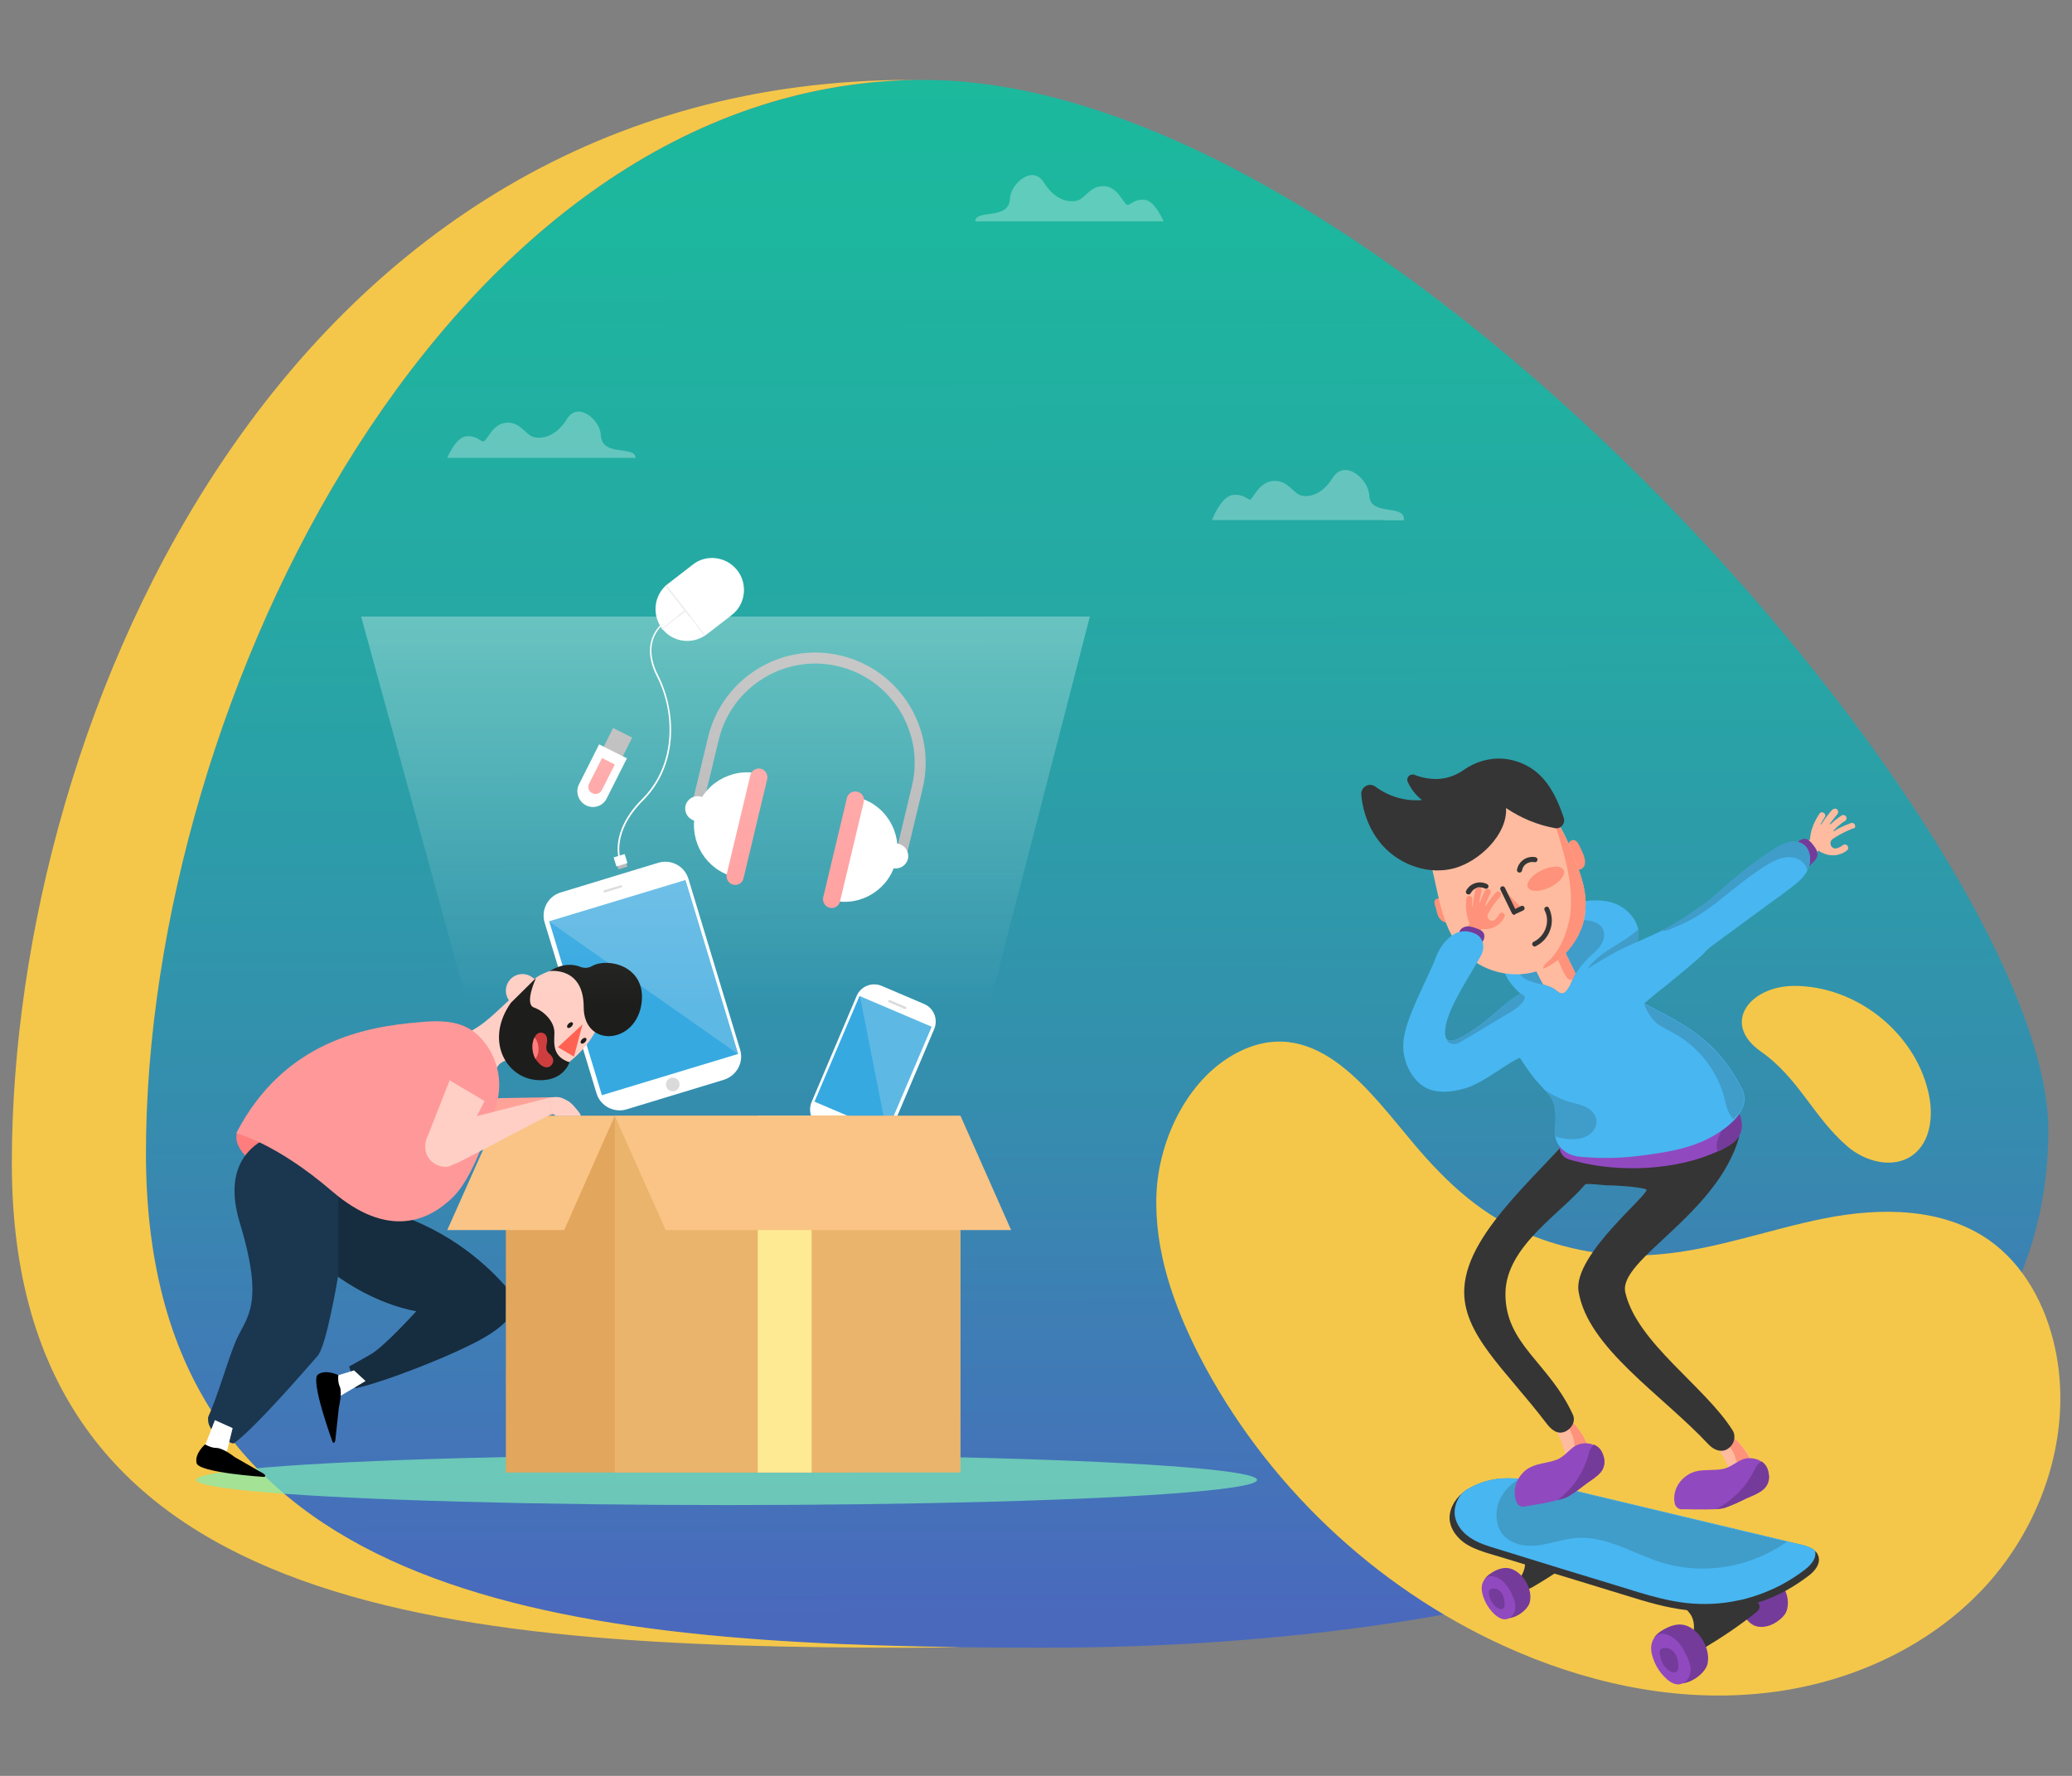 <?xml version="1.0" encoding="utf-8"?>
<!-- Generator: Adobe Illustrator 21.0.0, SVG Export Plug-In . SVG Version: 6.00 Build 0)  -->
<svg version="1.1" id="Layer_1" xmlns="http://www.w3.org/2000/svg" xmlns:xlink="http://www.w3.org/1999/xlink" x="0px" y="0px"
	 viewBox="0 0 700 600" style="enable-background:new 0 0 700 600;" xml:space="preserve">
<rect x="0" y="0" width="700" height="600" fill="#808080" stroke="none"/>
<style type="text/css">
	.st0{fill:url(#SVGID_1_);}
	.st1{fill:#F4C74A;}
	.st2{fill:#743B9B;}
	.st3{fill:#353535;}
	.st4{fill:#48B6F0;}
	.st5{fill:#409CC9;}
	.st6{fill:#9149BF;}
	.st7{fill:#FFBB9F;}
	.st8{fill:#FE927A;}
	.st9{fill:none;}
	.st10{fill:#FF7D7D;}
	.st11{fill:#1B364F;}
	.st12{fill:#162D3F;}
	.st13{opacity:0.68;fill:#7FEFBA;}
	.st14{fill:#FFFFFF;}
	.st15{fill:#36A9E1;}
	.st16{fill:#DADADA;}
	.st17{opacity:0.22;fill:#EDEDED;}
	.st18{fill:#E2A65D;}
	.st19{fill:#EAB46C;}
	.st20{fill:#FFEA94;}
	.st21{fill:#F9C485;}
	.st22{fill:#B2B2B2;}
	.st23{fill:#FF9999;}
	.st24{fill:#EDEDED;}
	.st25{fill:#FFCFC5;}
	.st26{fill:#FFA399;}
	.st27{fill:#FF6252;}
	.st28{fill:#1D1D1B;}
	.st29{fill:#CE3E3E;}
	.st30{opacity:0.31;fill:url(#XMLID_6_);}
	.st31{opacity:0.3;}
	.st32{fill:#FFFFFF;stroke:#FFFFFF;stroke-miterlimit:10;}
</style>
<g>
	<linearGradient id="SVGID_1_" gradientUnits="userSpaceOnUse" x1="371.217" y1="608.63" x2="369.702" y2="-34.068">
		<stop  offset="9.732377e-02" style="stop-color:#4A69BD"/>
		<stop  offset="0.35" style="stop-color:#368BAF"/>
		<stop  offset="0.601" style="stop-color:#27A6A5"/>
		<stop  offset="0.824" style="stop-color:#1DB69E"/>
		<stop  offset="0.996" style="stop-color:#1ABC9C"/>
	</linearGradient>
	<path class="st0" d="M692,381.8c0,135.3-187.1,174.9-339,174.9c-158.6,0-303.7-12-303.7-167S153.4,27,312,27S692,286.1,692,381.8z"
		/>
	<path class="st1" d="M49.3,389.7c0-154.2,103-360.6,260.3-362.7c-0.6,0-1.3,0-1.9,0C97.6,27,4,241,4,393s145.1,163.7,303.7,163.7
		c5.6,0,11.2-0.1,16.8-0.2C177.5,554.7,49.3,535.4,49.3,389.7z"/>
	<g>
		<g>
			<g>
				<path class="st1" d="M560.5,423.8c19.1-1.6,37.3-8.5,56.1-12.2c18.8-3.7,39.7-3.6,55.4,7.4c11.8,8.3,19.1,22,22.2,36.1
					c6.3,28.5-3.8,59.4-23.5,80.9c-19.8,21.5-48.4,33.8-77.5,36.3c-29.1,2.6-58.5-4.1-85.1-16.2c-43.9-20-80.8-55.1-102.9-98
					c-8.7-17-15.3-35.7-14.5-54.8c0.8-18.7,11-40.1,28.8-48.4c25.6-11.9,43.6,14.4,58.1,31.5c11.3,13.4,23.9,25.2,40.6,31.3
					C531.6,422.9,546.2,425.1,560.5,423.8z"/>
			</g>
			<g>
				<path class="st1" d="M624.1,387.3c6,5.2,15.4,7.7,21.9,3.1c6.5-4.6,7.3-14,5.4-21.7c-4.8-20.2-24.6-35.7-45.4-35.6
					c-14.8,0.1-24.6,12.6-11.2,22.1C607.7,364.2,612.6,377.4,624.1,387.3z"/>
			</g>
		</g>
		<g>
			<g>
				<path class="st2" d="M601.7,535.1c-1.4-1.9-3.4-3.4-5.7-3.7c-1.6-0.2-3.3,0.2-4.8,1c-1.5,0.8-3,1.8-3.9,3.2
					c-1,1.6-1.1,3.6-0.6,5.4c0.7,2.7,2.2,5.1,4.3,7.1c1.9,1.8,4.4,1.9,6.8,1.1c1.1-0.4,2.2-1,3.1-1.7c1.2-0.9,2.4-2.1,2.8-3.6
					c0-0.1,0.1-0.3,0.1-0.4C604.5,540.5,603.5,537.4,601.7,535.1z"/>
			</g>
			<g>
				<g>
					<path class="st3" d="M571.6,546.3c1,2.2,0.9,4.9-0.2,7c-0.3,0.6-0.7,1.1-0.9,1.7c-0.3,0.6-0.4,1.3-0.1,1.9
						c0.4,0.9,1.4,1.3,2.4,1.2s1.8-0.6,2.6-1.1c6.2-3.7,12.2-7.7,17.8-12.2c0.5-0.4,1-0.8,1.2-1.5c0.2-0.6,0-1.2-0.4-1.7
						c-0.4-0.5-0.9-0.8-1.5-1c-1.9-0.8-4.1-0.7-6.1-0.6c-7,0.3-14.1,0.5-21.1,0.8c0,0.2,0,0.3,0,0.5c0,0.5,3.3,1.6,3.7,1.8
						C569.9,543.9,571,545,571.6,546.3z"/>
				</g>
				<g>
					<path class="st3" d="M514.5,524.6c1.1,2.3,1,5.1-0.3,7.4c-0.3,0.6-0.7,1.1-1,1.8c-0.3,0.6-0.4,1.3-0.1,2
						c0.4,0.9,1.5,1.3,2.5,1.2c1-0.1,1.9-0.6,2.7-1.1c6.5-3.8,12.7-8.1,18.7-12.8c0.5-0.4,1.1-0.9,1.3-1.5c0.2-0.6-0.1-1.3-0.5-1.8
						c-0.4-0.5-1-0.8-1.6-1.1c-2-0.8-4.3-0.8-6.4-0.7c-7.4,0.3-14.7,0.6-22.1,0.8c0,0.2,0,0.3,0,0.5c0,0.5,3.4,1.6,3.9,1.9
						C512.8,522,513.8,523.2,514.5,524.6z"/>
				</g>
			</g>
			<g>
				<path class="st2" d="M563.1,550c1.6-0.8,3.4-1.3,5.2-1.1c2.5,0.3,4.7,2.1,6.2,4.1c1.9,2.6,3,5.9,2.4,9c-0.6,3.1-5,6.3-8.2,6.7
					c-1.5,0.2-2.1,0.2-3.2-1.3c-1.2-1.6-2.1-2.8-3.1-4.5c-1-1.7-1.9-3.5-2.8-5.3c-0.6-1.3-1.4-3.1-0.6-4.5
					C559.8,551.8,561.8,550.6,563.1,550z"/>
			</g>
			<g>
				<path class="st3" d="M611,532.4c-2.5,1.9-5.1,3.6-7.8,5.1c-3,1.6-6.2,3-9.5,4c-2,0.6-4,1.2-6,1.6c-5.8,1.2-11.8,1.5-17.7,0.9
					c0,0-0.1,0-0.1,0c-7-0.8-13.7-2.8-20.4-4.9c-8.2-2.5-16.3-5-24.5-7.5c-3.2-1-6.5-2-9.7-3c-3.7-1.1-7.4-2.3-11.2-3.4
					c-3.1-0.9-6.2-1.9-8.9-3.6c-2.7-1.8-4.9-4.5-5.4-7.6c-0.5-3.6,1.4-7.2,4.3-9.6c0.7-0.6,1.4-1.1,2.2-1.5
					c5.7-3.2,11.3-3.8,16.9-3.2c3.3,0.3,6.6,1.1,10,1.9c11,2.6,22.1,5.3,33.1,7.9c15.8,3.8,31.6,7.5,47.4,11.3
					c1.6,0.4,3.1,0.8,4.7,1.1c1.7,0.4,3.6,1,4.8,2.1c0.6,0.5,1,1.2,1.2,2C615,528.6,613,530.9,611,532.4z"/>
			</g>
			<g>
				<path class="st4" d="M609.8,530.3c-2.5,1.9-5.1,3.6-7.9,5.1c-3.8,2-7.9,3.6-12,4.7c-1,0.3-2.1,0.5-3.1,0.7
					c-5.6,1.2-11.4,1.4-17.1,0.8c-1.5-0.2-3.1-0.4-4.6-0.7c-5.2-1-10.3-2.5-15.3-4.1c-7.4-2.3-14.9-4.5-22.3-6.8
					c-4.1-1.3-8.2-2.5-12.3-3.8c-3.2-1-6.5-2-9.7-3c-3-0.9-6-1.8-8.7-3.6c-2.6-1.7-4.8-4.3-5.3-7.5c-0.4-2.8,0.7-5.6,2.6-7.8
					c0.7-0.6,1.4-1.1,2.2-1.5c5.7-3.2,11.3-3.8,16.9-3.2c3.3,0.3,6.6,1.1,10,1.9c11,2.6,22.1,5.3,33.1,7.9
					c15.8,3.8,31.6,7.5,47.4,11.3c1.6,0.4,3.1,0.8,4.7,1.1c1.7,0.4,3.6,1,4.8,2.1C613.8,526.6,611.8,528.7,609.8,530.3z"/>
			</g>
			<g>
				<path class="st2" d="M505.1,530.7c1.4-0.7,2.9-1.1,4.4-0.9c2.1,0.3,4,1.8,5.3,3.5c1.6,2.2,2.6,5,2.1,7.7c-0.5,2.7-4.2,5.4-7,5.7
					c-1.3,0.2-1.8,0.2-2.7-1.1c-1-1.4-1.8-2.4-2.6-3.9c-0.8-1.5-1.6-3-2.4-4.5c-0.5-1.1-1.2-2.7-0.5-3.8
					C502.3,532.3,504,531.3,505.1,530.7z"/>
			</g>
			<g>
				<path class="st5" d="M603.7,520.9c-12,8.5-27.9,11.4-42,7.1c-8-2.4-15.7-7.1-23.8-8.2c-1.7-0.2-3.4-0.3-5.1-0.2
					c-4.2,0.3-8.2,1.7-12.3,2.4c-2.9,0.4-6,0.4-8.7-0.7c-0.5-0.2-0.9-0.4-1.3-0.6c-0.7-0.4-1.3-0.8-1.9-1.3
					c-0.2-0.2-0.4-0.4-0.6-0.6c-3-3.4-3.1-8.9-0.9-12.9c1.5-2.8,3.6-4.8,6.1-6.1c3.3,0.3,6.6,1.1,10,1.9c11,2.6,22.1,5.3,33.1,7.9
					C572.1,513.4,587.9,517.2,603.7,520.9z"/>
			</g>
			<g>
				<path class="st6" d="M558.2,559.4c0.8,2.9,2.4,5.6,4.7,7.7c1.1,1.1,2.6,2,4.1,2c1.5-0.1,2.8-1,3.5-2.3s0.8-2.8,0.5-4.2
					c-0.3-1.4-0.9-2.7-1.6-4c-0.9-1.8-2-3.6-3.6-4.9c-1.4-1.1-4.2-2.5-6-1.2C557.6,554.2,557.5,557,558.2,559.4z"/>
			</g>
			<g>
				<path class="st6" d="M500.9,538.8c0.7,2.5,2.1,4.8,4,6.6c1,0.9,2.2,1.7,3.5,1.7c1.3,0,2.4-0.9,3-2c0.6-1.1,0.6-2.4,0.4-3.6
					c-0.2-1.2-0.8-2.3-1.3-3.4c-0.8-1.5-1.7-3-3.1-4.1c-1.2-1-3.6-2.1-5.1-1.1C500.4,534.3,500.3,536.8,500.9,538.8z"/>
			</g>
			<g>
				<g>
					<path class="st2" d="M564,564.5c0.7,0.5,1.7,0.8,2.4,0.3c0.6-0.5,0.7-1.3,0.6-2.1c-0.1-1.1-0.2-2.3-0.7-3.3
						c-0.5-1-1.3-2-2.4-2.4c-0.8-0.3-2.1-0.4-2.8,0.2c-0.6,0.5-0.4,1.7-0.2,2.4C561.2,561.6,562.3,563.4,564,564.5z"/>
				</g>
				<g>
					<path class="st2" d="M505.8,543.2c0.6,0.4,1.4,0.7,2,0.3c0.5-0.4,0.6-1.1,0.5-1.8c-0.1-1-0.2-2-0.6-2.8c-0.4-0.9-1.1-1.7-2-2
						c-0.7-0.3-1.8-0.3-2.4,0.2c-0.5,0.4-0.3,1.4-0.2,2C503.5,540.7,504.4,542.2,505.8,543.2z"/>
				</g>
			</g>
		</g>
		<g>
			<g>
				<g>
					<path class="st4" d="M553.4,317.3c-0.5,3.1-2.6,5.6-4.6,8.1c-3.6,4.3-7.1,8.7-10.7,13c-0.3,0.3-0.5,0.6-0.8,0.9
						c-4.5,4.8-9.5,5.9-15.4,1.8c-2.9-2-6.2-3.5-8.8-5.9c-2-1.8-5.1-5.5-5-8.3c0-1.4,0.6-2.7,1.2-4c3.1-6.1,8.2-11.2,14.3-14.5
						c5.9-3.2,14.3-5.4,20.9-3.5c4.3,1.2,8.1,4.9,9,9.2C553.6,315.1,553.6,316.2,553.4,317.3z"/>
				</g>
				<g>
					<path class="st5" d="M541.7,314.3c-1-2.7-4.5-3.5-7.3-3.4c-0.2,0-0.4,0-0.6,0.1l0.1,0c0,0,0,0-0.1,0c0,0,0,0,0,0
						c-1.7,0.3-3.6,1.7-4.9,2.5c-1.9,1.1-3.6,2.3-5.4,3.7c-3.5,2.7-6.6,5.8-9.2,9.3c-0.4,0.5-0.6,0.4-0.7,1.1
						c-0.1,0.6-0.2,1.5,0.3,2.1c1.1,1,2.5,1.7,4,2.1c1.1,0.4,2.3,0.6,3.5,0.9c1.1,0.3,2.1,0.6,3.1,1.1c1.9,1,3,3.1,4.9,1
						c1.3-1.5,1.9-4.1,3-5.8c0,0,0-0.1,0-0.1c1.3-2,2.8-3.9,4.5-5.5c1.3-1.3,2.8-2.4,3.8-3.9C541.7,318,542.3,316,541.7,314.3z"/>
				</g>
				<g>
					<path class="st5" d="M553.4,317.3c-0.5,3.1-2.6,5.6-4.6,8.1c-3.6,4.3-7.1,8.7-10.7,13c-0.3,0.3-0.5,0.6-0.8,0.9
						c-0.6-0.2-1.1-0.4-1.5-0.8c-1.7-1.4-2.1-3.8-1.7-6c0.7-4,3.6-7.4,6.9-9.9c3.3-2.5,7-4.3,10.3-6.8c0.8-0.6,1.5-1.2,2.1-1.8
						C553.6,315.1,553.6,316.2,553.4,317.3z"/>
				</g>
			</g>
			<g>
				<g>
					<path class="st7" d="M532.3,328.9c-0.4,0.6-0.7,1.3-1,2c-0.3,0.7-0.6,1.4-0.9,2.1c-0.3,0.6-0.7,1.2-1.1,1.7
						c-1.5,1.7-2.5,0.7-3.8-0.3c-0.3-0.2-0.7-0.5-1.1-0.7c-1-0.5-2.1-0.8-3.1-1.1c-0.7-1.3-1.5-2.8-2.2-4.3c-1.5-2.8-3-5.7-3.9-7.4
						c2.5-0.5,10.3-2.9,12.4-1.2c0.1,0.1,0.3,0.4,0.5,0.7c0,0,0,0.1,0.1,0.1c0.1,0.2,0.2,0.4,0.4,0.7c0,0.1,0.1,0.2,0.1,0.3
						c0.2,0.4,0.4,0.8,0.6,1.3c0,0,0,0,0,0c0.1,0.1,0.1,0.3,0.2,0.4c0,0,0,0,0,0c0.1,0.1,0.1,0.3,0.2,0.4c0.7,1.5,1.6,3.2,2.4,4.9
						C532.1,328.7,532.2,328.8,532.3,328.9z"/>
				</g>
				<g>
					<path class="st8" d="M532.3,328.9c-0.4,0.6-0.7,1.3-1,2c-0.4,0.2-0.9,0.2-1.3,0c-0.7-0.3-1.7-2.3-2-2.9c-0.4-1-0.9-2.1-1.4-3.1
						c-0.3-0.7-1-1.8-1-2.6c0.1-1,1.2-1.6,2.3-1.9h0c0,0,0,0.1,0.1,0.1c0.1,0.2,0.2,0.4,0.4,0.7c0.2,0.4,0.5,1,0.8,1.5c0,0,0,0,0,0
						c0.1,0.1,0.1,0.3,0.2,0.4c0,0,0,0,0,0c0.1,0.1,0.1,0.3,0.2,0.4c0.7,1.5,1.6,3.2,2.4,4.9C532.1,328.7,532.2,328.8,532.3,328.9z"
						/>
				</g>
				<g>
					<path class="st8" d="M488,304.9c-0.4-0.5-0.9-0.9-1.5-1.2s-1.4-0.1-1.7,0.4c-0.3,0.5-0.2,1.2,0,1.8c0.2,0.6,0.3,1.2,0.5,1.8
						c0.2,0.8,0.4,1.7,0.9,2.4c0.5,0.7,1.2,1.4,2.1,1.5c1.1,0.1,2.2-0.7,2.4-1.8L488,304.9z"/>
				</g>
				<g>
					<path class="st8" d="M529.7,287.5c-0.1-0.8-0.2-1.6,0.1-2.3c0.2-0.7,0.9-1.4,1.7-1.4c0.9,0,1.6,0.9,2,1.8c0.5,1,1,2,1.4,3
						c0.3,0.8,0.6,1.7,0.6,2.6c0,0.9-0.3,1.8-1.1,2.3c-0.7,0.5-1.8,0.5-2.4-0.2c0.1,0,0.3,0,0.4,0L529.7,287.5z"/>
				</g>
				<g>
					<path class="st7" d="M535.7,304.9c0,1.5-0.1,3-0.3,4.5c-0.3,1.9-0.9,3.8-1.7,5.5c-2.4,5.4-6.8,10-12.3,12.4
						c-0.1,0.1-0.3,0.1-0.4,0.2c-3.4,1.4-7,1.9-10.7,1.6c-1.5-0.1-3.1-0.4-4.6-0.8c-4.2-1.1-8.2-3.4-11.2-6.6
						c-4.8-5.1-7.1-12-8.6-18.9c-0.9-3.8-1.6-7.6-2.6-11.3c-0.7-2.8-2.7-6.1-2.7-8.9c0-2.7,2.9-4.5,4.8-6.1c3-2.5,6.2-4.9,9.7-6.7
						c5.7-2.9,12.6-4.3,18.7-2.3c4.8,1.6,8.7,5.1,11.6,9.2c0,0,0,0,0,0c2.9,4.1,4.8,8.8,6.6,13.5
						C533.9,295.1,535.6,299.9,535.7,304.9z"/>
				</g>
				<g>
					<path class="st8" d="M535.7,304.9c0,1.5-0.1,3-0.3,4.5c-0.3,1.9-0.9,3.8-1.7,5.5c-2.4,5.4-6.8,10-12.3,12.4c0,0,0-0.1,0-0.1
						c-0.2-1.2,1.6-2.2,2.3-3c2.2-2.3,3.8-5.1,4.9-8c0.2-0.6,0.4-1.1,0.6-1.7c0.5-1.5,0.8-3,1.1-4.5c0.3-1.5,0.4-3,0.4-4.5
						c0.3-8.8-2.4-17.5-5-25.9c-0.3-0.8-0.4-1.9-0.3-2.7c0,0,0,0,0,0c2.9,4.1,4.8,8.8,6.6,13.5C533.9,295.1,535.6,299.9,535.7,304.9
						z"/>
				</g>
				<g>
					<polygon class="st8" points="507.7,300.3 511.6,308.3 514.3,307 					"/>
				</g>
				<g>
					<ellipse transform="matrix(0.9 -0.436 0.436 0.9 -77.197 257.373)" class="st8" cx="522.2" cy="296.9" rx="6.7" ry="3.2"/>
				</g>
				<g>
					<path class="st3" d="M511.6,309.1c-0.3,0-0.6-0.2-0.8-0.5l-3.9-8c-0.2-0.4,0-0.9,0.4-1.1c0.4-0.2,0.9,0,1.1,0.4l3.5,7.2l2-1
						c0.4-0.2,0.9,0,1.1,0.4c0.2,0.4,0,0.9-0.4,1.1l-2.8,1.3C511.8,309.1,511.7,309.1,511.6,309.1z"/>
				</g>
				<g>
					<path class="st3" d="M518.5,319.8c-0.3,0-0.6-0.2-0.8-0.5c-0.2-0.4,0-0.9,0.4-1.1c1.9-0.9,3.4-2.6,4.1-4.6
						c0.7-2,0.6-4.2-0.4-6.1c-0.2-0.4,0-0.9,0.4-1.1c0.4-0.2,0.9,0,1.1,0.4c1.1,2.3,1.3,5,0.4,7.4c-0.8,2.4-2.6,4.4-4.9,5.5
						C518.7,319.8,518.6,319.8,518.5,319.8z"/>
				</g>
				<g>
					<path class="st3" d="M513.4,294.8c-0.1,0-0.1,0-0.2,0c-0.5-0.1-0.8-0.5-0.7-1c0.6-2.9,3.3-4.7,6.2-4.2c0.5,0.1,0.8,0.5,0.7,1
						c-0.1,0.5-0.5,0.8-1,0.7c-0.9-0.2-1.9,0-2.7,0.5c-0.8,0.5-1.3,1.3-1.5,2.3C514.1,294.6,513.7,294.8,513.4,294.8z"/>
				</g>
				<g>
					<path class="st3" d="M496.1,302.2c-0.1,0-0.3,0-0.4-0.1c-0.4-0.2-0.6-0.7-0.4-1.1c1.3-2.6,4.5-3.6,7.1-2.3
						c0.4,0.2,0.6,0.7,0.4,1.1c-0.2,0.4-0.7,0.6-1.1,0.4c-1.8-0.9-3.9-0.2-4.8,1.5C496.7,302.1,496.4,302.2,496.1,302.2z"/>
				</g>
				<g>
					<path class="st3" d="M508.8,273c5,3.4,10.6,5.7,16.5,6.8c2,0.4,3.6-1.5,3-3.5c-1.9-5.6-4.3-11-8.6-14.9
						c-3.8-3.4-9-5.3-14.2-5.1c-3.9,0.2-7.6,1.5-10.8,3.7c-3.3,2.4-7.4,3.6-11.5,3.1c-1.8-0.2-3.6-0.6-5.3-1.3
						c-1.5-0.6-3,0.9-2.3,2.4c1.1,2.4,2.7,4.5,4.8,6.1c-5.6,0.5-11.3-1.2-15.7-4.5c-2.1-1.6-5.1,0.1-4.8,2.8
						c0.6,6.4,3.1,12.6,7.4,17.3c6,6.5,15.6,9.8,24.2,7.4C499.9,290.9,509.3,281.9,508.8,273z"/>
				</g>
				<g>
					<path class="st9" d="M528.6,327.5c-0.1,0-0.1,0.1-0.2,0.1"/>
				</g>
				<g>
					<path class="st8" d="M506.8,301.5c-0.4-0.4-1-0.4-1.4,0c-0.1,0.1-1.9,2-3.5,4.7c-0.1,0.1-0.2,0-0.2-0.1
						c0.9-2.8,1.8-4.2,1.8-4.2c0.3-0.5,0.2-1.1-0.3-1.4c-0.5-0.3-1.1-0.2-1.4,0.3c-0.1,0.1-0.9,1.4-1.8,4.1c0,0.1-0.2,0.1-0.2-0.1
						c0.3-2.2,0.7-3.6,0.7-3.7c0.2-0.5-0.2-1.1-0.7-1.3c-0.5-0.2-1.1,0.2-1.3,0.7c0,0.1-0.7,2.5-1,5.7c0,0.1-0.2,0.1-0.2,0
						c0-1.4,0.1-2.3,0.1-2.3c0.1-0.6-0.3-1.1-0.8-1.2c-0.6-0.1-1.1,0.3-1.2,0.8c0,0.2-0.7,4.4,1,8.3c0,0.1,0.1,0.1,0.1,0.2
						c-3.3,5.1,4,4.7,3.9,1.9c0.3,0,0.6,0,0.8,0c0.1,0,0.3,0,0.4,0c4,0,6.1-2.7,6.7-4.2c0.2-0.5-0.1-1.1-0.6-1.3
						c-0.5-0.2-1.1,0.1-1.3,0.6c0,0-0.4,0.9-1.3,1.7c-1.3,1.1-3.2-0.4-2.4-1.9c1.7-3.3,4-5.8,4.1-5.8
						C507.2,302.6,507.2,301.9,506.8,301.5z"/>
				</g>
			</g>
			<g>
				<g>
					<path class="st7" d="M537.2,490.6l-2.1,0.5l-1,0.2l-4.9,1.2c-0.7-2.3-1.4-4.6-2.3-6.9c-0.3-0.8-1.2-2-0.9-2.8
						c0.3-0.7,1.5-1.5,2.1-1.9c0.8-0.5,1.9-0.7,2.8-0.4c0.2,0.1,0.3,0.1,0.4,0.2c0.2,0.1,0.3,0.2,0.5,0.4c0.3,0.3,0.6,0.6,0.9,1
						C534.7,484.7,536.3,487.6,537.2,490.6z"/>
				</g>
				<g>
					<path class="st8" d="M537.2,490.6l-2.1,0.5l-1,0.2c-0.5-0.1-0.9-0.2-1.3-0.5c-0.8-0.7-0.8-1.9-0.9-3c-0.2-2.1-1-3.7-1.9-5.5
						c-0.4-0.8,0.3-1.3,1.3-1.6c0.2,0.1,0.3,0.2,0.5,0.4c0.3,0.3,0.6,0.6,0.9,1C534.7,484.7,536.3,487.6,537.2,490.6z"/>
				</g>
				<g>
					<path class="st7" d="M592.5,495.1l-7.7,2.8c-0.9-2.3-1.9-4.5-3.1-6.6c-0.4-0.7-1.4-1.8-1.2-2.7c0.2-0.7,1.3-1.7,1.9-2.1
						c0.5-0.4,1.1-0.6,1.7-0.7c0.4-0.1,0.7-0.1,1.1,0c0.8,0.2,1.4,0.8,2,1.4c2.1,2.1,3.8,4.5,5.1,7.2
						C592.2,494.6,592.3,494.9,592.5,495.1z"/>
				</g>
				<g>
					<path class="st8" d="M592.1,494.4c-0.4,0.3-1,0.6-1.5,0.7c-1,0.3-2.1,0.6-2.9,0.1c-0.9-0.5-1.1-1.7-1.4-2.7
						c-0.6-2-1.7-3.4-2.9-5c-0.5-0.7-0.1-1.3,0.7-1.7c0.4-0.1,0.7-0.1,1.1,0c0.8,0.2,1.4,0.8,2,1.4
						C589.1,489.3,590.8,491.7,592.1,494.4z"/>
				</g>
				<g>
					<path class="st3" d="M585.3,483.2c-9.3-14.8-32.3-29.6-36.2-46.5c-2.6-11.1,31-26.1,38.5-52.7l-23.5,0c-1.1,2.3-2,4.7-2.9,7
						c-1.8-1.3-4.1-2.2-6.3-2.6c-2.6-0.5-5.4-0.5-8,0.1c2.6-4,5.5-7.8,8.7-11.5l-19.1,0c-13.9,17.9-40.7,38.2-41.8,58.2
						c-0.9,15.4,13.9,27.5,27.6,45.5c1.7,2.3,3.8,4.1,6.4,3c2.2-0.9,3.7-3.5,2.7-5.7c-8-17.6-23-23.8-22.8-41.1
						c0.2-15.8,18.6-26.8,27-36.8c1.3-0.3,6.8,0.4,7.4,0.4c2.5-0.1,10.7,0.5,13.1,1.3c2.4,0.8-24.8,22-22.8,34.5
						c3,19,28.2,34.9,43.8,51.6c1.9,2.1,4.7,3.1,6.9,1.4l0,0C585.9,487.9,586.6,485.2,585.3,483.2z"/>
				</g>
				<g>
					<path class="st6" d="M595.5,503.4c-1.6,1.3-3.6,2-5.4,2.8c-2,1-3.9,1.9-6,2.7c-0.7,0.3-1.3,0.5-2,0.7c-0.6,0.1-1.5,0.2-2.5,0.3
						c-4.2,0.2-10.9,0-10.9,0c-1.3,0.3-2.6-0.6-2.9-1.9c-0.8-3.7,1-7.4,4.1-9.5c1-0.7,2-1.1,3.1-1.4c2.9-0.7,6-0.2,9.1-0.8
						c2.3-0.5,3.9-1.9,5.9-2.9c2.3-1.2,5.2-0.9,7.2,0.5c1.1,0.8,1.9,1.9,2.2,3.4l0.1,0.5C598,499.9,597.2,502.1,595.5,503.4z"/>
				</g>
				<g>
					<path class="st6" d="M540.7,497.5c-1.3,1.5-3.2,2.6-4.8,3.8c-1.7,1.3-3.5,2.7-5.3,3.8c-0.6,0.4-1.2,0.8-1.9,1
						c-0.6,0.2-1.4,0.5-2.4,0.7c-4.1,1.1-10.7,2.1-10.7,2.1c-1.3,0.5-2.7-0.1-3.2-1.3c-1.5-3.5-0.4-7.5,2.2-10.1
						c0.8-0.9,1.8-1.5,2.7-1.9c2.7-1.3,5.8-1.3,8.8-2.5c2.1-0.9,3.5-2.6,5.2-4c2-1.6,4.9-1.9,7.2-0.9c1.2,0.6,2.3,1.5,2.8,2.9
						l0.2,0.5C542.4,493.6,542.1,495.9,540.7,497.5z"/>
				</g>
				<g>
					<path class="st2" d="M595.5,503.4c-1.6,1.3-3.6,2-5.4,2.8c-2,1-3.9,1.9-6,2.7c-0.7,0.3-1.3,0.5-2,0.7c-0.6,0.1-1.5,0.2-2.5,0.3
						c0.2-0.1,0.4-0.2,0.6-0.3c1.7-0.9,3.4-2,4.9-3.3c3-2.5,5.6-5.6,7.3-9.1c0.5-0.9,0.9-1.8,1.6-2.6c0.3-0.3,0.7-0.6,1.2-0.8
						c1.1,0.8,1.9,1.9,2.2,3.4l0.1,0.5C598,499.9,597.2,502.1,595.5,503.4z"/>
				</g>
				<g>
					<path class="st2" d="M540.7,497.5c-1.3,1.5-3.2,2.6-4.8,3.8c-1.7,1.3-3.5,2.7-5.3,3.8c-0.6,0.4-1.2,0.8-1.9,1
						c-0.6,0.2-1.4,0.5-2.4,0.7c0.2-0.1,0.3-0.2,0.5-0.4c1.5-1.2,2.9-2.6,4.2-4.1c2.5-3,4.4-6.6,5.5-10.4c0.3-1,0.5-2,1.1-2.8
						c0.3-0.4,0.6-0.8,1-1c1.2,0.6,2.3,1.5,2.8,2.9l0.2,0.5C542.4,493.6,542.1,495.9,540.7,497.5z"/>
				</g>
			</g>
			<g>
				<g>
					<path class="st7" d="M626.7,278.8c-0.2-0.6-0.8-0.9-1.4-0.7c-0.2,0.1-2.8,0.9-5.7,2.7c-0.1,0.1-0.3-0.1-0.2-0.2
						c2.3-2.3,3.8-3.2,3.9-3.2c0.5-0.3,0.7-1,0.4-1.5c-0.3-0.5-1-0.7-1.5-0.4c-0.1,0.1-1.6,0.9-3.8,3c-0.1,0.1-0.3,0-0.2-0.2
						c1.4-1.9,2.5-3.1,2.5-3.2c0.4-0.4,0.4-1.1,0-1.6c-0.4-0.4-1.1-0.4-1.6,0c-0.1,0.1-1.9,2-3.8,5c-0.1,0.1-0.3,0-0.2-0.1
						c0.7-1.3,1.3-2.2,1.3-2.2c0.4-0.5,0.3-1.2-0.2-1.5c-0.5-0.4-1.2-0.3-1.5,0.2c-0.1,0.2-2.9,3.9-3.2,8.5c0,0.1,0,0.1,0,0.2
						c-5.7,3.3-20.5,13.1-25.3,16.2c-8.8,5.6-11.9,7.8-20,14.4c-3,2.4-6.9,4.9-9.1,8.2c-1.8,2.7-2.9,6.8-3.7,9.9
						c10.1-5.4,14.3-9,23.5-15.9c2.3-1.8,36-26.3,37.4-29c0.2,0.1,0.6,0.3,0.7,0.4c0.1,0.1,0.3,0.2,0.4,0.2c3.8,2,7.2,0.5,8.6-0.7
						c0.5-0.4,0.5-1.1,0.1-1.6c-0.4-0.5-1.1-0.5-1.6-0.1c0,0-0.8,0.7-2,1c-1.8,0.5-2.9-2-1.4-3.1c3.3-2.3,6.8-3.5,6.8-3.6
						C626.6,280,626.9,279.4,626.7,278.8z"/>
				</g>
				<g>
					<path class="st2" d="M604.9,286.5c0.8-0.6,1.5-1.3,2.3-1.9c0.7-0.6,1.5-1.2,2.5-1.2c1.2,0,2.1,1.1,2.8,2c0.8,1,1.6,2.1,1.5,3.4
						c-0.1,1.3-1.1,2.2-2,3.1c-1.3,1.2-2.6,2.4-3.9,3.6L604.9,286.5z"/>
				</g>
				<g>
					<path class="st6" d="M587.7,383.5c-1.1,2.1-3.2,3.4-5.3,4.5c-0.3,0.2-0.6,0.3-0.9,0.5c-0.3,0.1-0.6,0.3-0.9,0.4
						c-0.1,0-0.2,0.1-0.3,0.1c-13.5,6.3-32.8,7.3-47.7,3.4c-1.3-0.3-2.3-0.5-3.5-1.1c-1.2-0.6-2-2-2.2-3.3c-0.2-1.4,0-2.8,0.2-4.1
						l57.8-12.5c0.8,1.2,1.6,2.5,2.2,3.7c0.1,0.3,0.3,0.6,0.4,0.8c0,0.1,0.1,0.2,0.1,0.3c0.1,0.3,0.2,0.6,0.3,0.9
						C588.6,379.1,588.7,381.5,587.7,383.5z"/>
				</g>
				<g>
					<path class="st2" d="M493,314.9c0.3-1.1,1.5-1.8,2.6-1.9c1.1-0.1,2.3,0.3,3.3,0.7c0.9,0.3,1.8,0.7,2.3,1.5
						c0.5,0.9,0.3,2.1-0.3,2.9c-0.6,0.9-1.5,1.4-2.3,2L493,314.9z"/>
				</g>
				<g>
					<path class="st2" d="M587.7,383.5c-1.1,2.1-3.2,3.4-5.3,4.5c-0.3,0.2-0.6,0.3-0.9,0.5c-0.3,0.1-0.6,0.3-0.9,0.4
						c-0.1,0-0.2,0.1-0.3,0.1c-0.8-1.9-0.1-4.1,0.8-5.9c1.4-3,2-8,6-8.1c0.1,0.3,0.3,0.6,0.4,0.8c0,0.1,0.1,0.2,0.1,0.3
						c0.1,0.3,0.2,0.6,0.3,0.9C588.6,379.1,588.7,381.5,587.7,383.5z"/>
				</g>
				<g>
					<path class="st4" d="M610.8,293.6c-0.1,0.2-0.1,0.3-0.2,0.5c-0.2,0.4-0.4,0.7-0.6,1.1c-0.6,0.8-1.2,1.6-2,2.3
						c-0.6,0.6-1.2,1.1-1.9,1.6c-0.7,0.6-1.4,1.1-2.2,1.7c-1.7,1.3-3.3,2.5-4.9,3.6c-6.6,4.9-12.6,9.2-19.6,14.4
						c-4.2,3.1-2.2,2.1-5.8,5.2c-2.8,2.4-5.7,4.9-9.2,7.7c-0.7,0.6-1.4,1.2-2.2,1.8c-0.6,0.5-1.2,1-1.8,1.4
						c-0.9,0.7-3.4,2.8-4.4,3.7c0,0,0,0,0,0c-0.2,0.1-0.3,0.3-0.4,0.3c-0.1,0-0.1,0.1-0.1,0.1c0,0,0,0,0,0c0.2,0.1,0.3,0.2,0.5,0.3
						c12.7,6.6,24,11.8,32.5,28.5c3.5,6.9-4.5,13-9.7,16c-7.9,4.5-16.8,5.7-25.7,6.8c-6.5,0.8-13,0.8-19.5,0.2
						c-4.2-0.4-7.6-3.1-8.2-6.9c-0.1-0.5-0.1-1.1-0.1-1.7c0,0,0-0.1,0-0.1c0.8-9.1-0.6-10.9-3.6-14c0,0,0,0,0,0
						c-0.9-1-2-2.2-3.3-3.7c-1.4-1.8-3.1-4.1-4.9-7c-4.3,1.6-12,8.4-18.5,10.3c-5,1.5-11.4,2.1-15.6-1.8c-3.7-3.4-5.6-8.6-5.3-13.6
						c0.4-8,8.3-21.6,11.1-29.1c1.2-3.3,4.1-7.1,7.4-8.2c1.8-0.6,3.6-0.4,5.4,0.3c3.1,1.1,3.9,4.7,2.3,7.6
						c-3.7,6.9-11.2,17.5-12,24.6c0,0,0,0,0,0.1c0,0.2,0,0.4-0.1,0.6c0,0.8,0,1.5,0.2,2.2c0.1,0.4,0.2,0.6,0.4,0.8
						c0.1,0.1,0.1,0.1,0.2,0.1c1.9,1.4,7.3-2.3,10.7-4.7c5-3.6,8.8-7.9,14-10.9c0.6-0.3,1.1-0.6,1.7-0.9c0.1-0.1,0.2-0.1,0.4-0.2
						c0.1-0.1,0.3-0.1,0.4-0.2c0,0,0,0,0,0c0.2-0.1,0.5-0.2,0.7-0.3c0.4-0.2,0.8-0.4,1.2-0.5c1.5-0.6,2.8-1,3.2-0.7
						c1.3,0.9,2.7,1.4,4.1,1.6c1.3,1,2.3,2,3.8,0.3c0.4-0.5,0.8-1.1,1.1-1.7c1.7-1.4,2.3-3.4,2.3-3.4s10-6.6,15.7-9.3
						c1.9-0.9,3.9-1.8,5.8-2.6c2.4-1.1,4.8-2.1,7.2-3.3c0.5-0.3,1-0.5,1.6-0.8c5.3-2.9,12.9-8.2,14.5-9.5
						c7.2-6.2,13.6-12.1,22.1-17.4c2.7-1.7,6.2-3.3,9.1-1.8C611.5,286.3,612.2,290.6,610.8,293.6z"/>
				</g>
				<g>
					<g>
						<path class="st5" d="M610.8,293.6c-0.1,0.2-0.1,0.3-0.2,0.5c-0.1-0.5-0.3-1-0.6-1.5c-1.1-2.2-3.8-3.2-6.2-3s-4.7,1.3-6.8,2.6
							c-6.2,3.7-11.6,8.5-17.3,12.9c-4.2,3.2-8.6,6.1-13.5,8c-1.2,0.5-3.6,1.8-4.8,1.3c0.5-0.3,1-0.5,1.6-0.8
							c5.3-2.9,12.9-8.2,14.5-9.5c7.2-6.2,13.6-12.1,22.1-17.4c2.7-1.7,6.2-3.3,9.1-1.8C611.5,286.3,612.2,290.6,610.8,293.6z"/>
					</g>
					<g>
						<path class="st5" d="M586.8,376.9c-0.4,0.4-0.8,0.8-1.2,1.2c-0.3-0.3-0.5-0.5-0.7-0.8c-1.4-1.9-1.8-4.3-2.4-6.6
							c-2.3-8.6-8.1-16.3-15.8-20.9c-2.1-1.3-4.4-2.3-6.5-3.7c-3.1-2.2-4.8-7-4.8-7c0,0,0,0,0,0c0.2,0.1,0.3,0.2,0.5,0.3
							c12.7,6.6,24,11.8,32.5,28.5C589.9,370.9,589.1,374.5,586.8,376.9z"/>
					</g>
					<g>
						<path class="st5" d="M509.9,342.2c-5.3,3.2-10.6,6.3-15.9,9.5c-1,0.6-2,1.2-3.1,1c-1.3-0.2-1.9-0.7-2-1.5
							c0.1,0.1,0.1,0.1,0.2,0.1c1.9,1.4,7.3-2.3,10.7-4.7c5-3.6,8.8-7.9,14-10.9c0.7,0.3,1.2,0.7,1.3,1.1
							C515.3,338.7,511.5,341.3,509.9,342.2z"/>
					</g>
				</g>
				<g>
					<path class="st5" d="M537.1,383.2c-1.6,1.2-3.8,1.7-5.8,1.7c-2,0-4-0.3-5.9-1c-0.1-0.5-0.1-1.1-0.1-1.7c0,0,0-0.1,0-0.1
						c0.8-9.1-0.6-10.9-3.6-14c2.7,1.9,5.7,3.4,8.9,4.3c1.7,0.5,3.5,0.8,5.1,1.6c1.6,0.8,3.1,2.1,3.5,3.9
						C539.8,379.8,538.7,382,537.1,383.2z"/>
				</g>
			</g>
		</g>
	</g>
	<g>
		<path id="XMLID_633_" class="st10" d="M80.8,381.5c0,0-3.8,3.8,3.7,10.6c7.6,6.8,4.8-10.6,4.8-10.6l-6.5-1.9L80.8,381.5z"/>
		<path id="XMLID_632_" class="st11" d="M170.9,434.7c-5.4-6.1-18.1-18.8-38.9-25.1c-15.6-4.7-34.8-27.3-34.8-27.3
			s-24.7,2.8-16.2,30.8c8.5,28,2.3,31.7-1.3,39.9c-2.7,6.4-6.3,19.1-9.3,25.6c-0.1,0.2-0.1,0.4-0.1,0.7c0,1.2,0.1,1.8,0.7,2.9
			c0.3,0.6,0.8,1.2,1.4,1.6l0,0c-0.1,0,5.7,4.5,6.7,3.8c7.8-5.8,25.8-26.8,28.2-29.5c3-3.3,6.9-26.8,6.9-26.8s11.9,9,26.5,11.7
			c0,0-11,12.2-15.6,14.7c-1.9,1.1-4.5,2.6-7.1,4c0.9,2.4,1.4,4.8,2.1,7.3c9.9-2.1,34.1-11.6,43.6-17.2c3.2-1.9,5.5-3.6,7.1-5.3
			C170.9,446.5,171,434.8,170.9,434.7z"/>
		<path class="st12" d="M131.9,409.6c-5.8-1.7-12-5.9-17.6-10.5v32.3c1.4,1,12.7,9.1,26.4,11.6c0,0-11,12.2-15.6,14.7
			c-1.9,1.1-4.5,2.6-7.1,4c0.9,2.4,1.4,4.8,2.1,7.3c9.9-2.1,34.1-11.6,43.6-17.2c3.2-1.9,5.5-3.6,7.1-5.3c0,0,0.1-11.7,0-11.8
			C165.5,428.6,152.8,415.9,131.9,409.6z"/>
		<ellipse id="XMLID_631_" class="st13" cx="245.5" cy="500" rx="179.2" ry="8.5"/>
		<g id="XMLID_557_">
			<g id="XMLID_558_">
				<g id="XMLID_624_">
					<path id="XMLID_630_" class="st14" d="M291.9,386.9l-14.3-6.1c-3.3-1.4-4.8-5.2-3.4-8.5l15.2-35.8c1.4-3.3,5.2-4.8,8.5-3.4
						l14.3,6.1c3.3,1.4,4.8,5.2,3.4,8.5l-15.2,35.8C298.9,386.7,295.1,388.3,291.9,386.9z"/>
					
						<rect id="XMLID_629_" x="281.8" y="340.1" transform="matrix(0.92 0.392 -0.392 0.92 164.435 -86.846)" class="st15" width="26.5" height="38.8"/>
					<path id="XMLID_627_" class="st16" d="M305.7,340.9l-5.4-2.3c-0.2-0.1-0.3-0.3-0.2-0.5l0,0c0.1-0.2,0.3-0.3,0.5-0.2l5.4,2.3
						c0.2,0.1,0.3,0.3,0.2,0.5l0,0C306.1,340.9,305.9,341,305.7,340.9z"/>
					
						<ellipse id="XMLID_626_" transform="matrix(0.392 -0.92 0.92 0.392 -176.3 494.752)" class="st16" cx="286" cy="380.7" rx="2.3" ry="2.3"/>
					<polygon id="XMLID_625_" class="st17" points="290.5,336.5 299.6,382.6 314.8,346.9 					"/>
				</g>
				<g id="XMLID_618_">
					<path id="XMLID_623_" class="st14" d="M244.6,364.8l-32.9,10c-4.3,1.3-8.9-1.1-10.2-5.5L184,311.7c-1.3-4.3,1.1-8.9,5.5-10.2
						l32.9-10c4.3-1.3,8.9,1.1,10.2,5.5l17.4,57.5C251.4,358.9,248.9,363.4,244.6,364.8z"/>
					
						<rect id="XMLID_622_" x="193.4" y="303" transform="matrix(0.957 -0.29 0.29 0.957 -87.418 77.388)" class="st15" width="48.1" height="61.4"/>
					
						<ellipse id="XMLID_621_" transform="matrix(0.957 -0.29 0.29 0.957 -96.495 81.675)" class="st16" cx="227.3" cy="366.4" rx="2.3" ry="2.3"/>
					<path id="XMLID_620_" class="st16" d="M210,299.8l-5.6,1.7c-0.2,0.1-0.4-0.1-0.5-0.2l0,0c-0.1-0.2,0.1-0.4,0.2-0.5l5.6-1.7
						c0.2-0.1,0.4,0.1,0.5,0.2l0,0C210.3,299.5,210.2,299.7,210,299.8z"/>
					<polygon id="XMLID_619_" class="st17" points="185.5,311.3 249.3,356.1 231.5,297.3 					"/>
				</g>
				<rect id="XMLID_617_" x="170.9" y="377" class="st18" width="116.8" height="120.5"/>
				<rect id="XMLID_616_" x="207.7" y="377" class="st19" width="116.8" height="120.5"/>
				<rect id="XMLID_609_" x="256" y="377" class="st20" width="18.2" height="120.5"/>
				<polygon id="XMLID_608_" class="st21" points="341.6,415.6 224.9,415.6 207.7,377 324.5,377 				"/>
				<polygon id="XMLID_607_" class="st21" points="151.1,415.6 190.6,415.6 207.7,377 168.3,377 				"/>
				<g id="XMLID_592_">
					<g id="XMLID_605_">
						<path id="XMLID_606_" class="st22" d="M305.9,290.6l-3.6-0.9l5.8-24.2c4.3-18-6.9-36.1-24.9-40.4c-18-4.3-36.1,6.9-40.4,24.9
							l-5.8,24.2l-3.6-0.9l5.8-24.2c4.8-20,24.9-32.4,44.9-27.6c20,4.8,32.4,24.9,27.6,44.9L305.9,290.6z"/>
					</g>
					<g id="XMLID_603_">
						<path id="XMLID_604_" class="st14" d="M248.2,296.3c-9.6-2.3-15.5-11.9-13.3-21.6c2.3-9.6,11.9-15.5,21.6-13.3"/>
					</g>
					<g id="XMLID_601_">
						<path id="XMLID_602_" class="st23" d="M247.7,298.9L247.7,298.9c-1.6-0.4-2.5-2-2.2-3.5l8-33.5c0.4-1.6,2-2.5,3.5-2.2l0,0
							c1.6,0.4,2.5,2,2.2,3.5l-8,33.5C250.9,298.3,249.3,299.3,247.7,298.9z"/>
					</g>
					<g id="XMLID_599_">
						
							<ellipse id="XMLID_600_" transform="matrix(0.232 -0.973 0.973 0.232 -84.92 439.123)" class="st14" cx="235.7" cy="273.3" rx="4.2" ry="4.2"/>
					</g>
					<g id="XMLID_597_">
						<path id="XMLID_598_" class="st14" d="M281.1,304.2c9.6,2.3,19.3-3.6,21.6-13.3c2.3-9.6-3.6-19.3-13.3-21.6"/>
					</g>
					<g id="XMLID_595_">
						<path id="XMLID_596_" class="st23" d="M280.3,306.7L280.3,306.7c1.6,0.4,3.2-0.6,3.5-2.2l8-33.5c0.4-1.6-0.6-3.2-2.2-3.5l0,0
							c-1.6-0.4-3.2,0.6-3.5,2.2l-8,33.5C277.8,304.7,278.7,306.3,280.3,306.7z"/>
					</g>
					<g id="XMLID_593_">
						
							<ellipse id="XMLID_594_" transform="matrix(0.232 -0.973 0.973 0.232 -49.051 516.519)" class="st14" cx="302.6" cy="289.3" rx="4.2" ry="4.2"/>
					</g>
				</g>
				<g id="XMLID_588_">
					
						<rect id="XMLID_591_" x="205.1" y="247" transform="matrix(0.894 0.449 -0.449 0.894 134.675 -66.934)" class="st22" width="7.2" height="7.8"/>
					<path id="XMLID_590_" class="st14" d="M198,272.1L198,272.1c-2.6-1.3-3.7-4.5-2.4-7.1l6.8-13.5l9.4,4.7l-6.8,13.5
						C203.8,272.3,200.6,273.4,198,272.1z"/>
					<path id="XMLID_589_" class="st23" d="M200.1,268L200.1,268c-1.2-0.6-1.7-2-1.1-3.2l4.4-8.7l4.3,2.2l-4.4,8.7
						C202.7,268.1,201.3,268.6,200.1,268z"/>
				</g>
				<g id="XMLID_559_">
					
						<rect id="XMLID_587_" x="208.6" y="291.7" transform="matrix(0.959 -0.285 0.285 0.959 -74.673 72.092)" class="st22" width="3.2" height="1.4"/>
					<g id="XMLID_577_">
						<g id="XMLID_585_">
							<path id="XMLID_586_" class="st14" d="M249.1,192.7L249.1,192.7c3.6,4.7,2.8,11.5-1.9,15.1l-8.4,6.5
								c-4.7,3.6-11.5,2.8-15.1-1.9l0,0c-3.6-4.7-2.8-11.5,1.9-15.1l8.4-6.5C238.6,187.1,245.4,188,249.1,192.7z"/>
						</g>
						<g id="XMLID_583_">
							
								<rect id="XMLID_584_" x="231.4" y="195.5" transform="matrix(0.788 -0.615 0.615 0.788 -77.835 186.2)" class="st24" width="0.5" height="21.5"/>
						</g>
						<g id="XMLID_578_">
							
								<rect id="XMLID_582_" x="222.6" y="209.1" transform="matrix(0.788 -0.615 0.615 0.788 -80.603 184.473)" class="st24" width="10.1" height="0.5"/>
						</g>
					</g>
					<g id="XMLID_561_">
						<path id="XMLID_562_" class="st14" d="M209.2,290.7c0-0.1-3.6-9.4,7.7-20.7c11.9-11.9,11-29.9,5-41.5
							c-6.5-12.8,2.7-18.6,2.8-18.6l0.3,0.4c-0.4,0.2-8.9,5.6-2.6,18c6,11.8,7,30-5.1,42.1c-11,11-7.6,20-7.6,20.1L209.2,290.7z"/>
					</g>
					
						<rect id="XMLID_560_" x="207.7" y="289.1" transform="matrix(0.956 -0.293 0.293 0.956 -75.956 74.164)" class="st14" width="3.9" height="3.2"/>
				</g>
			</g>
		</g>
		<path id="XMLID_555_" class="st25" d="M157.8,354c1.3,3.6,3.2,7.2,7.3,8.6c0.8,0.3,1.6-0.1,2-0.8c1.5-2.1,1.3-2.2,2.8-3.1
			c3.1-1.8,8.2,4.7,14.9,4c6.6-0.8,21.9-15.1,17.5-25.1c-4.4-9.9-13.3-14.5-24.7-4.7c-9.8,8.5-12.1,11.8-18,15.2
			C157.9,349.1,157.2,352.1,157.8,354z"/>
		<path id="XMLID_494_" class="st26" d="M190,375.7l-3.1-5l-35.1,0.6l0,0c-3,0.1-6.4,3.5-6.4,7.3c-0.1,3.9,3.3,6.7,6.5,6.7
			c0.2,0,2.6-0.5,2.8-0.6l-2.2,0.5l2.6-0.6c0.2,0,0.5-0.1,0.7-0.2L190,375.7z"/>
		<g id="XMLID_488_">
			<path id="XMLID_493_" class="st14" d="M119.6,463l-5.2,1.6c-1.2,0.7-2.3,4.4-1.5,5.6l1.3,1.9l9.3-5.5L119.6,463z"/>
			<path id="XMLID_489_" d="M114.3,464.6c0,0-4.2-2.1-6.9-0.2c-2.7,2,5,22.9,5,22.9s0.7,0.7,0.9-0.9l1.2-11c0,0,1.2-4.8,0.3-6.9
				C114,466.8,114.3,464.6,114.3,464.6z"/>
		</g>
		<g id="XMLID_484_">
			<path id="XMLID_486_" class="st14" d="M72.6,479.8l-3.3,8.5c-0.3,1.4,3.1,4.1,4.5,4.3l2.2,0.4l2.6-10.5L72.6,479.8z"/>
			<path id="XMLID_485_" d="M69.3,488c0,0-3.6,3-2.9,6.3c0.7,3.3,22.9,4.7,22.9,4.7s0.9-0.4-0.4-1.2l-9.6-5.5c0,0-3.9-3.1-6.2-3.1
				C71.2,489.2,69.3,488,69.3,488z"/>
		</g>
		<path id="XMLID_483_" class="st23" d="M141.2,345.4c-16.8,1.5-45.1,5.9-61.4,37.5c0,0,13.2,3.1,32.3,19.5s32.9,10.1,41.2,1.8
			c6.1-6.2,11.2-20.5,14.4-31.1c2.3-7.7,0.4-16-4.9-22l0,0C157.1,344.7,149.7,344.6,141.2,345.4z"/>
		<polygon id="XMLID_481_" class="st25" points="151.9,365 143.9,385.4 157.6,383.9 163.7,372 		"/>
		<circle id="XMLID_480_" class="st25" cx="176.5" cy="334.7" r="5.6"/>
		<polygon id="XMLID_479_" class="st27" points="196.8,346.1 193.9,357 188.5,353.8 		"/>
		
			<ellipse id="XMLID_466_" transform="matrix(0.719 -0.695 0.695 0.719 -186.72 230.927)" class="st28" cx="192.5" cy="346.6" rx="1.2" ry="0.7"/>
		
			<ellipse id="XMLID_465_" transform="matrix(0.719 -0.695 0.695 0.719 -189.077 235.667)" class="st28" cx="197.1" cy="351.8" rx="1.2" ry="0.7"/>
		<path id="XMLID_463_" class="st28" d="M181.1,330.4c0,0-4.1,8.8-0.7,10c3.4,1.2,7,4.8,6.9,8.6c-0.1,3.7-0.7,8,5.1,9.9
			c0,0-2.2,7.2-12,5.9c-9.8-1.4-16.5-13.6-7.8-26L181.1,330.4z"/>
		<g id="XMLID_456_">
			<g id="XMLID_460_">
				<path id="XMLID_462_" class="st29" d="M184.6,353.3c0,0,0.4-1.4,0.2-2.5c-0.2-1.1-0.9-2-2.3-1.9c-1.4,0.1-2.1,1.7-2.5,3.4
					c-0.3,1.1,0,4.4,1.2,5.9c1.2,1.5,2.1,2.3,3.4,2.4c1.3,0.1,2.2-1.1,2.3-2.1c0.1-1-0.6-1.8-1-2.2
					C185.4,355.9,184.3,355.1,184.6,353.3z"/>
			</g>
			<g id="XMLID_457_">
				<path id="XMLID_459_" class="st10" d="M180.6,350.5c0,0,1.1,1.1,1.3,3.2c0.2,2.1-0.4,3.1-1,4.1c0,0-1.2-2.1-1-4.5
					C180,351.4,180.6,350.5,180.6,350.5z"/>
			</g>
		</g>
		<path id="XMLID_449_" class="st28" d="M185.7,328.1c0,0,11.5-1.7,11.5,12.2c0,13.9,18,12.7,19.6-1.8c1.3-12.2-11.5-15.1-16.8-12.1
			c-1.2,0.7-2.7,0.8-4.1,0.2C193.8,325.8,190.3,325.3,185.7,328.1z"/>
		
			<linearGradient id="XMLID_6_" gradientUnits="userSpaceOnUse" x1="245.1" y1="-16194.978" x2="245.1" y2="-16026.274" gradientTransform="matrix(1 0 0 -1 0 -15818)">
			<stop  offset="0.221" style="stop-color:#FFFFFF;stop-opacity:0"/>
			<stop  offset="1" style="stop-color:#FFFFFF"/>
		</linearGradient>
		<polygon id="XMLID_447_" class="st30" points="324.6,377 368.2,208.3 122,208.3 168.3,377 		"/>
		<path id="XMLID_444_" class="st25" d="M186.6,376.2l-1.1-5.3l-37.1,9.4l0,0c-2.9,0.8-5.4,4.8-4.6,8.6c0.8,3.8,4.7,5.8,7.8,5.2
			c0.2,0,2.4-1.1,2.6-1.1l-2.1,1l2.4-1.1c0.2-0.1,0.5-0.2,0.7-0.3L186.6,376.2z"/>
		<path id="XMLID_439_" class="st25" d="M186.6,376.2l1.2,0.8l8.5,0c-0.2-0.5-0.5-1-0.9-1.5l-1.7-2c-0.5-0.5-1-1-1.6-1.4l-1.1-0.6
			c-1.2-0.7-2.6-1-4-0.8l-1.5,0.2L186.6,376.2z"/>
	</g>
	<g id="XMLID_424_" class="st31">
		<path id="XMLID_436_" class="st14" d="M335.2,74.8h57.9c0,0-2.9-7.1-6.5-7.3c-3.6-0.3-4.6,1.9-5.8,1.7c-1.2-0.2-3-6-7.7-6.3
			c-4.6-0.3-6.4,4-9,4.8c-2.5,0.8-7.5,0.3-11.4-6c-3.9-6.3-11.3,0.5-11.5,5.4c-0.3,7.5-11.7,3.4-11.7,7.7H335.2z"/>
		<path id="XMLID_427_" class="st32" d="M468.1,175.2h-57.9c0,0,2.9-7.2,6.5-7.5c3.6-0.3,4.6,1.8,5.8,1.6c1.2-0.2,3-6,7.7-6.3
			c4.6-0.3,6.4,4,9,4.8c2.5,0.8,7.5,0.3,11.4-6c3.9-6.3,11.3,0.7,11.5,5.6c0.3,7.5,11.7,3.6,11.7,7.9H468.1z"/>
		<path id="XMLID_425_" class="st14" d="M209,154.7h-57.9c0,0,2.9-7.1,6.5-7.3c3.6-0.3,4.6,1.9,5.8,1.7c1.2-0.2,3-6,7.7-6.3
			c4.6-0.3,6.4,4,9,4.8c2.5,0.8,7.5,0.3,11.4-6c3.9-6.3,11.3,0.5,11.5,5.4c0.3,7.5,11.7,3.4,11.7,7.7H209z"/>
	</g>
</g>
</svg>
